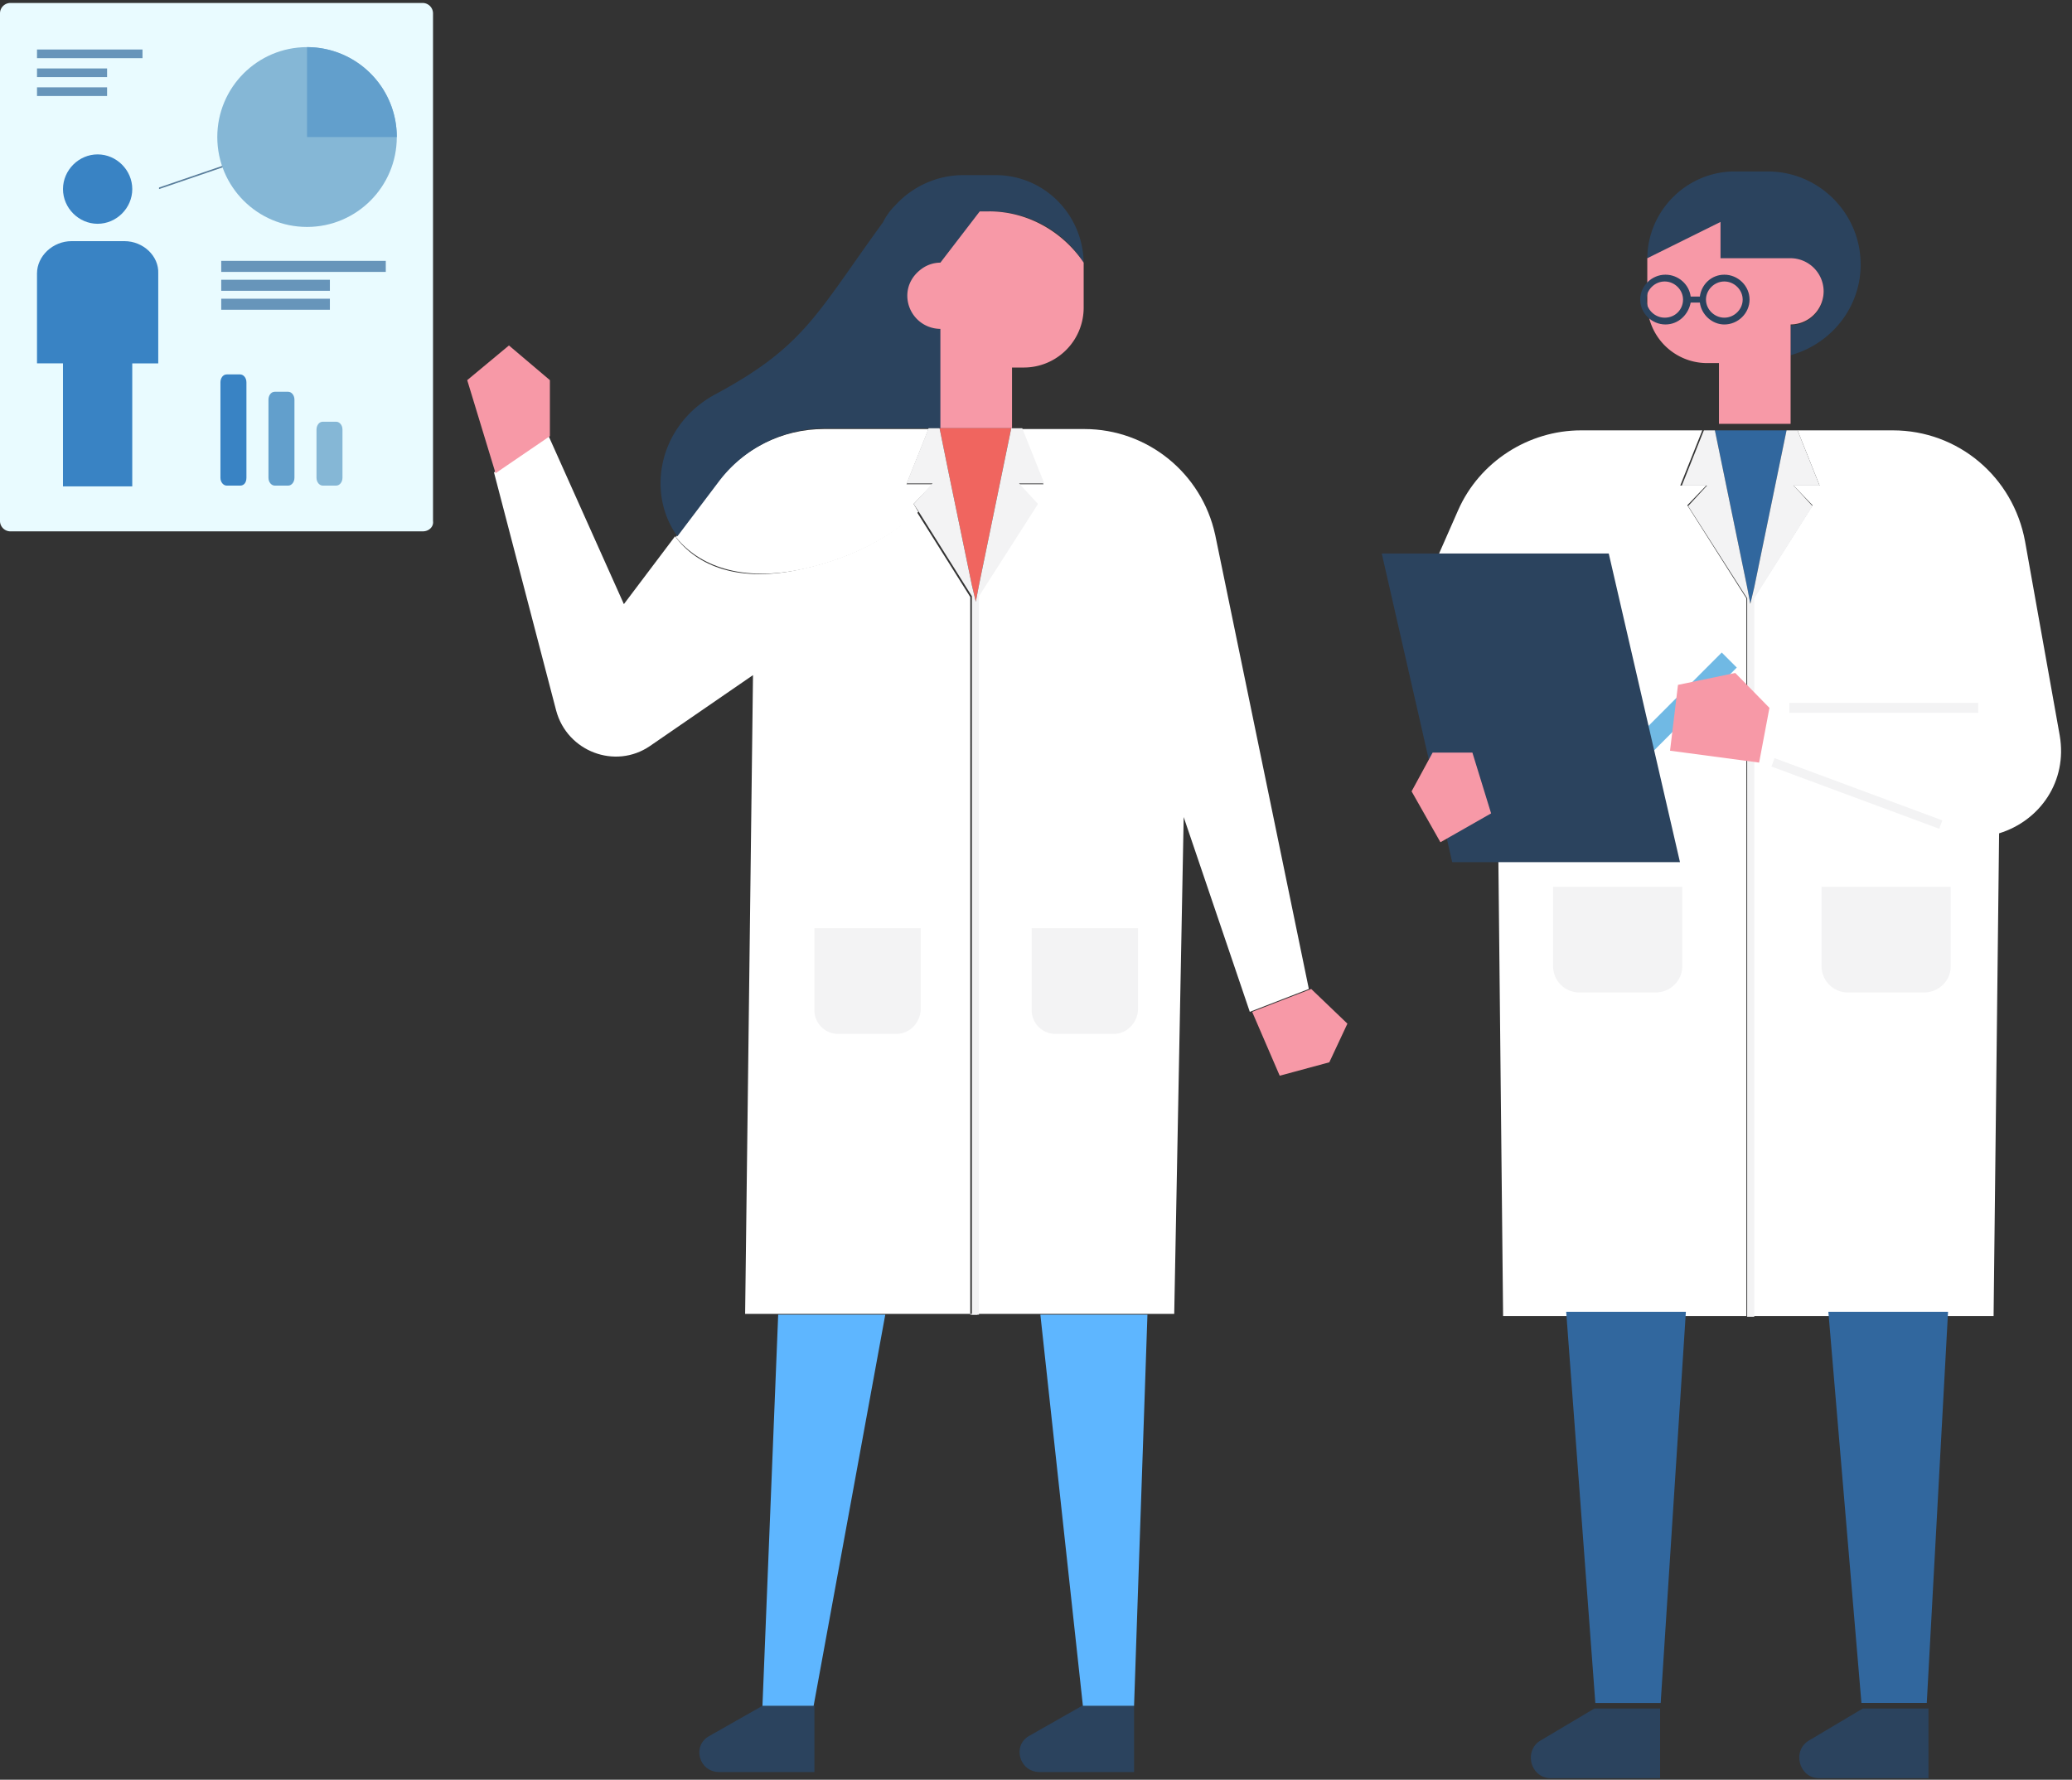 <svg viewBox="0 0 149 128" fill="none" xmlns="http://www.w3.org/2000/svg">
    <rect x="0" y="0" width="149" height="128" fill="#333333" stroke="none"/>
    <path d="M130.822 127.893h7.858v-5.013h-4.726l-3.815 2.268c-1.31.716-.797 2.745.683 2.745z"
        fill="#2B435E"></path>
    <path
        d="M87.383 38.458c-.963-4.424-4.869-7.6-9.398-7.6h-4.53l1.586 3.97h-1.869l1.36 1.418-4.247 6.693v51.613h-.51V42.94l-3.85-6.126c-1.811 1.702-4.416 3.233-8.152 4.084-4.586 1.077-7.643-.17-9.229-2.326l-3.68 4.878-5.435-12.138-3.906 2.666 4.472 17.13c.793 2.948 4.247 4.253 6.738 2.551l7.416-5.104-.566 45.942H84.44l.68-35.733 4.755 14.01 4.246-1.645-6.737-32.67z"
        fill="#fff"></path>
    <path
        d="M57.886 40.897c3.737-.851 6.341-2.44 8.153-4.084l-.34-.567 1.359-1.418h-1.869l1.586-3.97h-7.53c-3 0-5.832 1.418-7.643 3.8l-3 3.97c1.64 2.042 4.698 3.29 9.284 2.269z"
        fill="#fff"></path>
    <path
        d="M71.587 12.595h-2.321c-1.925 0-3.68.85-4.869 2.155l-.057.056a4.54 4.54 0 00-.849 1.192c-4.756 6.522-5.605 8.904-12.059 12.364-4.076 2.212-4.982 7.09-2.718 10.21l3.001-3.97a9.621 9.621 0 017.643-3.8h8.323v-7.147a2.394 2.394 0 01-2.378-2.383c0-.794.396-1.531 1.019-1.928a2.3 2.3 0 011.359-.454l2.83-3.687h.68c2.718 0 5.265 1.362 6.737 3.687-.056-3.46-2.83-6.296-6.34-6.296z"
        fill="#2B435E"></path>
    <path
        d="M71.134 15.204h-.679l-2.83 3.686a2.3 2.3 0 00-1.36.454c-.622.454-1.019 1.134-1.019 1.928a2.394 2.394 0 002.378 2.383V30.8h5.152v-4.367h.85a4.305 4.305 0 004.302-4.31V18.89c-1.528-2.269-4.076-3.687-6.794-3.687z"
        fill="#F799A7"></path>
    <path d="M69.889 30.801h-2.322l.68 3.346 1.642 7.941.283 1.191.226-1.191 2.321-11.287h-2.83z"
        fill="#F0655F"></path>
    <path
        d="M75.097 34.771l-1.585-3.97h-.792l-2.322 11.287-.226 1.191-.283-1.191-1.642-7.94-.68-3.347h-.792l-1.585 3.97h1.868l-1.359 1.475.34.51 3.85 6.126v51.67h.51v-51.67l4.246-6.636-1.36-1.475h1.813z"
        fill="#F3F3F4"></path>
    <path
        d="M51.715 127.449h6.85v-4.764H54.83l-3.794 2.155c-1.302.68-.792 2.609.68 2.609zM74.758 127.449h6.794v-4.764h-3.737l-3.793 2.155c-1.246.68-.736 2.609.736 2.609z"
        fill="#2B435E"></path>
    <path
        d="M39.543 31.368v-4.027l-2.944-2.495-3.001 2.495 2.038 6.693 3.907-2.666zM94.29 71.128l2.604 2.495-1.302 2.78-3.567.964-1.981-4.595 4.246-1.644z"
        fill="#F799A7"></path>
    <path
        d="M64.454 74.36h-4.19a1.705 1.705 0 01-1.699-1.701V66.76h7.644v5.899c-.057.907-.793 1.701-1.755 1.701zM80.08 74.36h-4.19a1.705 1.705 0 01-1.699-1.701V66.76h7.644v5.899c-.057.907-.793 1.701-1.755 1.701z"
        fill="#F3F3F4"></path>
    <path
        d="M54.829 122.685h3.68l5.152-28.133h-7.7l-1.132 28.133zM74.814 94.552l3.058 28.133h3.68l.962-28.133h-7.7z"
        fill="#5EB6FF"></path>
    <path
        d="M148.118 52.902l-2.491-13.953c-.85-4.651-4.813-7.997-9.512-7.997h-6.85l1.585 3.97h-1.868l1.358 1.418-4.246 6.693v51.613h-.509V43.033l-4.247-6.693 1.359-1.418h-1.868l1.585-3.97h-8.719c-3.793 0-7.303 2.268-8.832 5.728l-1.472 3.347h4.133l.566 54.62h35.272l.396-34.712c2.944-.908 4.926-3.744 4.36-7.033z"
        fill="#fff"></path>
    <path d="M123.32 30.952l2.321 11.287.227 1.19.283-1.19 2.321-11.287h-5.152z" fill="#31679E"></path>
    <path
        d="M130.85 34.922l-1.585-3.97h-.793l-2.321 11.287-.283 1.19-.227-1.19-2.321-11.287h-.793l-1.585 3.97h1.812l-1.359 1.475 4.246 6.636v51.67h.51v-51.67l4.189-6.636-1.358-1.475h1.868z"
        fill="#F3F3F4"></path>
    <path
        d="M111.522 127.893h7.858v-5.013h-4.727l-3.815 2.268c-1.309.716-.797 2.745.684 2.745zM133.802 19.025c0-3.687-3-6.693-6.68-6.693h-2.378c-3.454 0-6.285 2.836-6.285 6.296l5.266-2.61v2.61h5.039a2.394 2.394 0 012.377 2.382 2.394 2.394 0 01-2.377 2.382v2.155c2.887-.794 5.038-3.403 5.038-6.522z"
        fill="#2B435E"></path>
    <path
        d="M128.764 18.571h-5.039v-2.609l-5.266 2.61v3.232a4.305 4.305 0 004.303 4.31h.85v4.368h5.152v-7.147a2.394 2.394 0 002.377-2.382 2.394 2.394 0 00-2.377-2.382z"
        fill="#F799A7"></path>
    <path d="M123.813 46.93l1.081 1.082-6.645 6.658-1.081-1.083 6.645-6.657z" fill="#70B9E4"></path>
    <path d="M120.809 62.008H104.43l-5.066-22.2h16.323l5.122 22.2z" fill="#2B435E"></path>
    <path
        d="M127.243 50.911l-2.459-2.51-4.118.856-.572 4.734 6.406.856.743-3.936zM101.509 56.916l1.513-2.786h2.86l1.345 4.37-3.644 2.076-2.074-3.66z"
        fill="#F799A7"></path>
    <path fill-rule="evenodd" clip-rule="evenodd"
        d="M123.999 19.756c-.935 0-1.65.705-1.76 1.573h-.66c-.11-.868-.88-1.573-1.814-1.573-.99 0-1.815.814-1.815 1.79 0 .977.825 1.79 1.815 1.79.934 0 1.649-.705 1.814-1.573h.66c.11.868.88 1.574 1.76 1.574.989 0 1.814-.814 1.814-1.79 0-.977-.825-1.791-1.814-1.791zm-4.289 3.092c-.715 0-1.32-.596-1.32-1.302 0-.705.605-1.302 1.32-1.302.714 0 1.319.597 1.319 1.302 0 .706-.55 1.302-1.319 1.302zm2.969-1.302c0 .706.605 1.302 1.32 1.302.714 0 1.319-.596 1.319-1.302 0-.705-.605-1.302-1.319-1.302-.715 0-1.32.597-1.32 1.302z"
        fill="#2B435E"></path>
    <path
        d="M119.046 71.38h-5.491a1.887 1.887 0 01-1.869-1.87v-5.73h9.285v5.73c0 1.02-.849 1.87-1.925 1.87zM138.353 71.38h-5.492a1.887 1.887 0 01-1.869-1.87v-5.73h9.285v5.73c0 1.02-.849 1.87-1.924 1.87z"
        fill="#F3F3F4"></path>
    <path
        d="M114.722 122.48h4.699l1.812-28.132h-8.606l2.095 28.132zM131.48 94.348l2.378 28.132h4.699l1.529-28.132h-8.606z"
        fill="#31679E"></path>
    <path
        d="M30.403 38.216H.736A.75.75 0 010 37.478V.952A.75.75 0 01.736.214h29.667a.75.75 0 01.736.738v36.526c.056.397-.283.738-.736.738z"
        fill="#E9FBFF"></path>
    <path d="M11.436 13.6v-.114l4.813-1.645v.114L11.436 13.6z" fill="#597D9B"></path>
    <path
        d="M7.02 16.095c1.36 0 2.492-1.134 2.492-2.495 0-1.361-1.133-2.496-2.492-2.496-1.358 0-2.49 1.135-2.49 2.496s1.132 2.495 2.49 2.495zM8.945 17.343H5.152c-1.359 0-2.491 1.078-2.491 2.326v6.465h1.868v8.849h4.982v-8.848h1.869v-6.466c.056-1.248-1.076-2.326-2.435-2.326z"
        fill="#3983C4"></path>
    <ellipse cx="22.08" cy="9.856" rx="6.454" ry="6.466" fill="#85B7D6"></ellipse>
    <path d="M22.08 3.39v6.466h6.455A6.457 6.457 0 0022.08 3.39z" fill="#629FCC"></path>
    <path
        d="M17.268 34.926h-.963c-.226 0-.453-.227-.453-.567v-6.863c0-.284.17-.567.453-.567h.963c.226 0 .453.226.453.567v6.863c0 .34-.17.567-.453.567z"
        fill="#3983C4"></path>
    <path
        d="M20.722 34.926h-.963c-.226 0-.453-.227-.453-.567v-5.616c0-.283.17-.567.453-.567h.963c.226 0 .452.227.452.568v5.615c0 .34-.226.567-.452.567z"
        fill="#629FCC"></path>
    <path
        d="M24.175 34.926h-.962c-.227 0-.453-.227-.453-.568v-3.46c0-.283.17-.567.453-.567h.962c.227 0 .453.227.453.568v3.46c0 .34-.226.567-.453.567z"
        fill="#85B7D6"></path>
    <path fill="#6795BA"
        d="M2.661 3.561h7.587v.624H2.661zM2.661 4.922H7.7v.624H2.661zM2.661 6.283H7.7v.624H2.661zM15.909 18.761h11.833v.794H15.909zM15.909 20.122h7.813v.794h-7.813zM15.909 21.484h7.813v.794h-7.813z"></path>
    <path
        d="M127.386 55.13l.223-.604 12.067 4.477-.224.604-12.066-4.477zM128.673 50.55h13.582v.716h-13.582z"
        fill="#F3F3F4"></path>
</svg>
